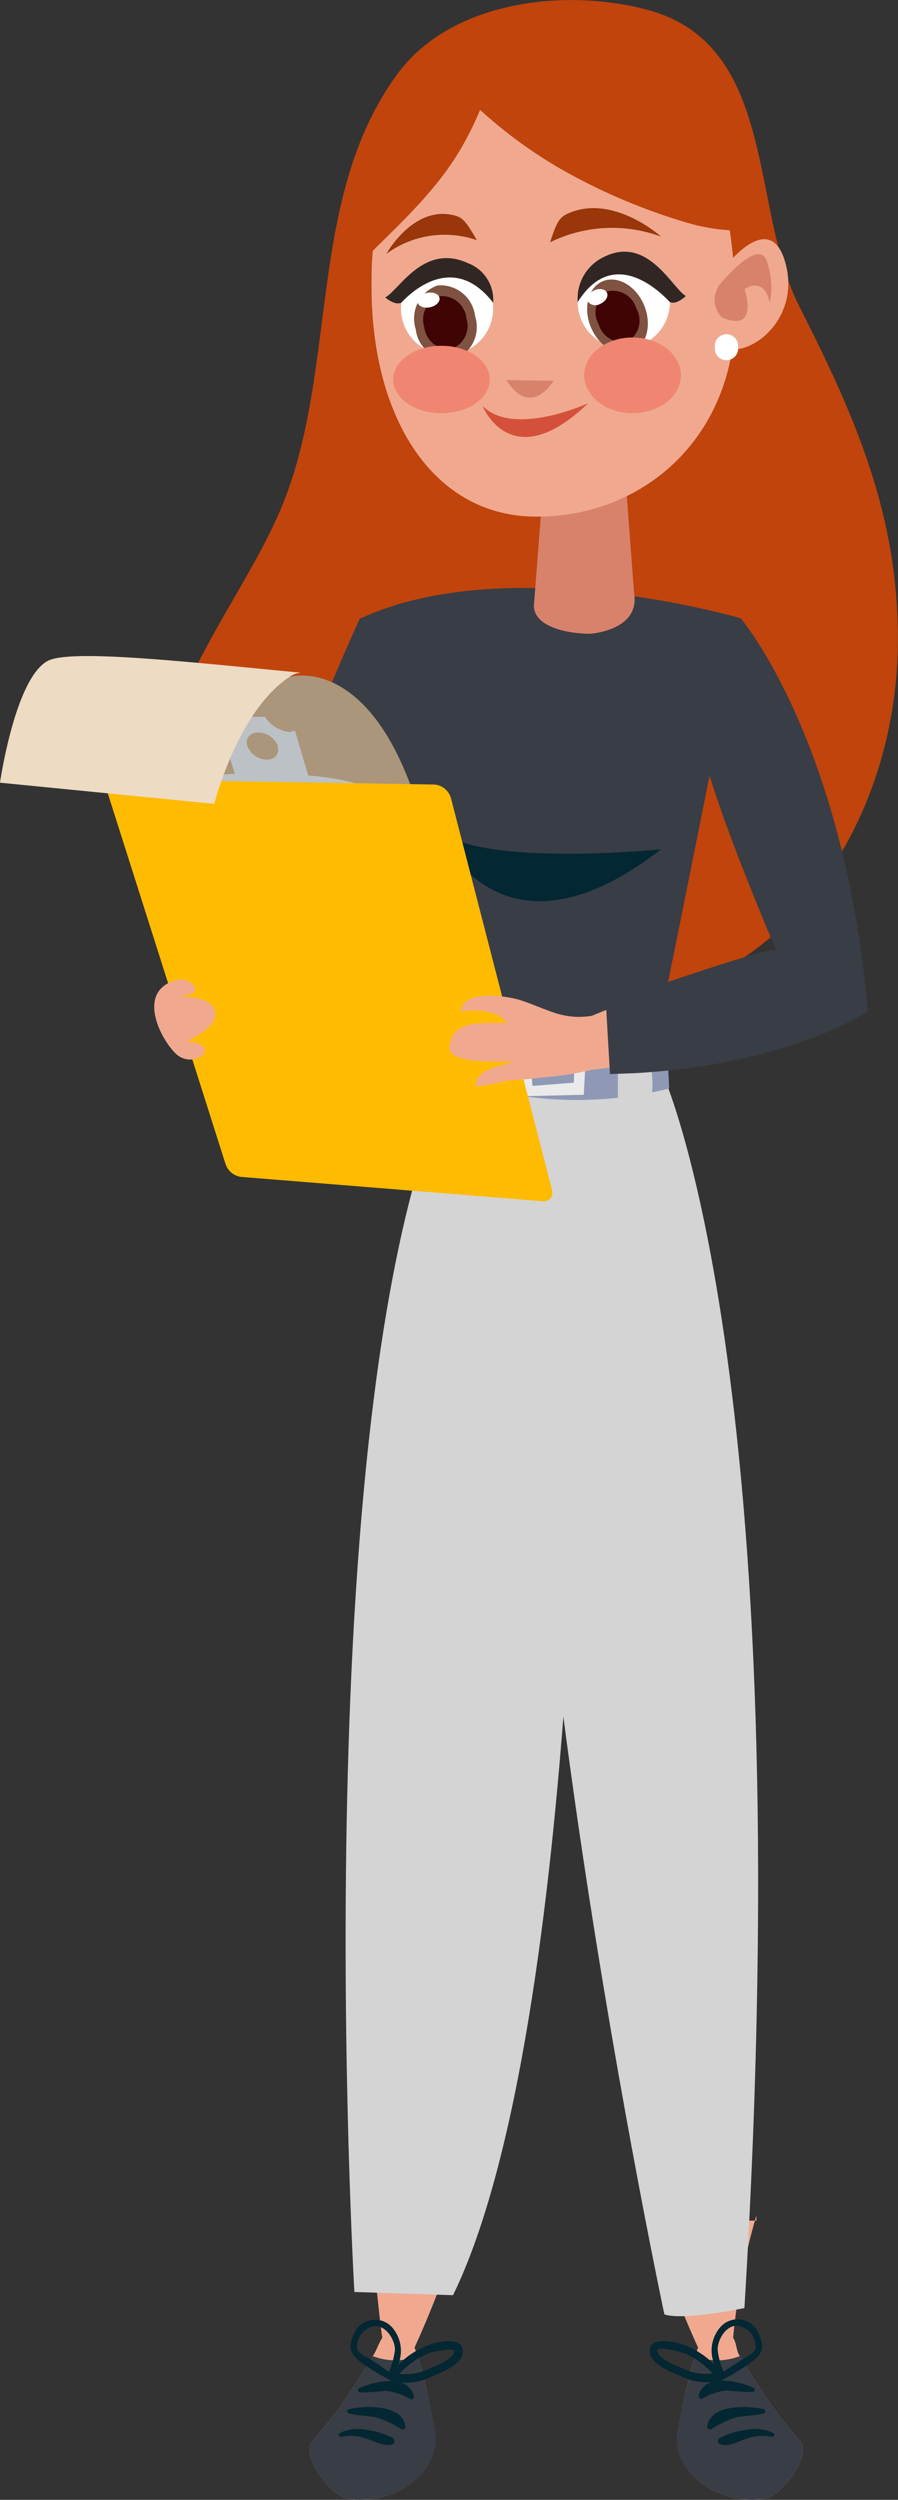 <svg xmlns="http://www.w3.org/2000/svg" viewBox="0 0 63.73 177.26">
  <rect x="0" y="0" width="63.73" height="177.26" fill="#333333" stroke="none"/>
  <defs>
    <style>
      .cls-1 {
        fill: #c0440c;
      }

      .cls-2 {
        fill: #f0a98f;
      }

      .cls-3 {
        fill: #393d45;
      }

      .cls-4 {
        fill: #032733;
      }

      .cls-5 {
        fill: #d4d4d4;
      }

      .cls-6 {
        fill: #8f99b6;
      }

      .cls-7 {
        fill: #eaeaea;
      }

      .cls-8 {
        fill: #d8826c;
      }

      .cls-9 {
        fill: #fff;
      }

      .cls-10 {
        fill: #7f5242;
      }

      .cls-11 {
        fill: #400404;
      }

      .cls-12 {
        fill: #f08671;
      }

      .cls-13 {
        fill: #d5503b;
      }

      .cls-14 {
        fill: #302725;
      }

      .cls-15 {
        fill: #99360a;
      }

      .cls-16 {
        fill: #ab967b;
      }

      .cls-17 {
        fill: #bcc1c6;
      }

      .cls-18 {
        fill: #a9acb1;
      }

      .cls-19 {
        fill: #fb0;
      }

      .cls-20 {
        fill: #eddbc3;
      }
    </style>
  </defs>
  <title>자산 12</title>
  <g id="레이어_2" data-name="레이어 2">
    <g id="OBJECTS">
      <g>
        <path class="cls-1" d="M56.7,21.67c-3.51-6.92-1.48-18.59-10.86-21C40-.86,32,.08,28.2,5.25,21.78,14,24,26,20.08,35.72c-3.57,8.88-14.1,19-4.91,27.79C22.87,70.9,39,73.89,48.81,70S63.62,55.62,63.72,45.7C63.82,36.61,60.72,29.6,56.7,21.67Z"/>
        <g>
          <path class="cls-2" d="M48.11,172.31c-.55,3.27,3.22,5.38,6.18,4.87,1.21-.21,3.4-3.11,2.46-4.13a28.2,28.2,0,0,1-2.6-3.38c-.58-.86-1.12-1.73-1.65-2.6-.27-.43-.2-.87-.47-1.3a45.82,45.82,0,0,1,1.65-8.67v.36H46.15a71.57,71.57,0,0,0,3.39,9c-.08.24-.16.39-.23.64l-.23.77C48.66,169.49,48.31,171.14,48.11,172.31Z"/>
          <path class="cls-3" d="M54.29,177.18c1.21-.21,3.4-3.11,2.46-4.13a28.2,28.2,0,0,1-2.6-3.38c-.58-.86-1.12-1.73-1.65-2.6a4.43,4.43,0,0,1-3.19,0c-.08.27-.15.54-.23.82-.42,1.58-.77,3.27-1,4.44C47.56,175.58,51.33,177.69,54.29,177.18Z"/>
          <path class="cls-4" d="M46.12,166.78c.08.88,1.52,1.42,2.19,1.7a4.07,4.07,0,0,0,2.2.43,1.37,1.37,0,0,0-.93.94c0,.13.11.3.25.24a4.21,4.21,0,0,1,1.79-.59,13.44,13.44,0,0,0,1.79.11c.13,0,.23-.21.08-.28a5.76,5.76,0,0,0-2.29-.53c.25-.15.71-.39.77-.43.43-.27.87-.52,1.28-.82.76-.56,1.09-1,.62-2a1.62,1.62,0,0,0-2.71-.58,2.53,2.53,0,0,0-.44,2.73,5.84,5.84,0,0,0-2.63-1.57C47.51,166,46,165.75,46.12,166.78Zm5.24,1.4a5,5,0,0,1-.43-1.58c0-.7.59-1.74,1.43-1.69a1.53,1.53,0,0,1,1.27,1.57c0,.27-.44.51-.63.64A18.45,18.45,0,0,0,51.36,168.18Zm-2.79-1.32a5.74,5.74,0,0,1,2,1.44,3.66,3.66,0,0,1-2.09-.35c-.54-.23-1.54-.58-1.82-1.15S48.35,166.79,48.57,166.86Z"/>
          <path class="cls-4" d="M50.2,172c.25-1.52,2.89-1.44,4-1.16a.15.15,0,0,1,0,.29c-.63.17-1.29.16-1.92.27a6.77,6.77,0,0,0-1.74.82A.21.21,0,0,1,50.2,172Z"/>
          <path class="cls-4" d="M51.07,172.89A5.1,5.1,0,0,1,53,172.3a2.86,2.86,0,0,1,1.89.23c.15.07,0,.3-.11.26a3.44,3.44,0,0,0-2,.21c-.5.16-1.08.49-1.61.33A.24.24,0,0,1,51.07,172.89Z"/>
        </g>
        <g>
          <path class="cls-2" d="M30.84,172.31c.55,3.27-3.21,5.38-6.17,4.87-1.21-.21-3.4-3.11-2.47-4.13a27.29,27.29,0,0,0,2.61-3.38c.58-.86,1.12-1.73,1.65-2.6.27-.43.4-.87.67-1.3-.42-2.89-.45-5.77-1.45-8.67v.36H32.8a69.94,69.94,0,0,1-3.38,9c.08.24.16.39.23.64l.23.77C30.3,169.49,30.65,171.14,30.84,172.31Z"/>
          <path class="cls-3" d="M24.67,177.18c-1.21-.21-3.4-3.11-2.47-4.13a27.29,27.29,0,0,0,2.61-3.38c.58-.86,1.12-1.73,1.65-2.6a4.43,4.43,0,0,0,3.19,0c.08.27.15.54.23.82.42,1.58.77,3.27,1,4.44C31.39,175.58,27.63,177.69,24.67,177.18Z"/>
          <path class="cls-4" d="M30.87,166.14a5.84,5.84,0,0,0-2.63,1.57A2.53,2.53,0,0,0,27.8,165a1.62,1.62,0,0,0-2.71.58c-.47.95-.14,1.43.62,2,.41.3.85.55,1.28.82.06,0,.52.28.77.43a5.76,5.76,0,0,0-2.29.53c-.15.07,0,.26.08.28a13.44,13.44,0,0,0,1.79-.11,4.21,4.21,0,0,1,1.79.59c.14.06.29-.11.25-.24a1.37,1.37,0,0,0-.93-.94,4.07,4.07,0,0,0,2.2-.43c.67-.28,2.11-.82,2.19-1.7C32.93,165.75,31.45,166,30.87,166.14Zm-4.91,1c-.19-.13-.6-.37-.63-.64a1.53,1.53,0,0,1,1.27-1.57c.84,0,1.43,1,1.43,1.69a5.63,5.63,0,0,1-.43,1.58A18.45,18.45,0,0,0,26,167.12Zm6.29-.32c-.28.57-1.28.92-1.82,1.15a3.66,3.66,0,0,1-2.09.35,5.83,5.83,0,0,1,2.05-1.44C30.61,166.79,32.45,166.37,32.25,166.8Z"/>
          <path class="cls-4" d="M28.76,172c-.25-1.52-2.89-1.44-4-1.16a.15.15,0,0,0,0,.29c.63.17,1.28.16,1.92.27a6.77,6.77,0,0,1,1.74.82A.21.21,0,0,0,28.76,172Z"/>
          <path class="cls-4" d="M27.89,172.89A5.1,5.1,0,0,0,26,172.3a2.86,2.86,0,0,0-1.89.23c-.15.07,0,.3.11.26a3.44,3.44,0,0,1,2,.21c.5.16,1.08.49,1.61.33A.25.25,0,0,0,27.89,172.89Z"/>
        </g>
        <g>
          <path class="cls-3" d="M46.1,76c.31-1.21,6.49-32.15,6.49-32.15s-16.48-4.86-27,0l6.75,32.42Z"/>
          <path class="cls-4" d="M46.91,60.22s-12.38,1.28-15.8-1.28C31.11,58.94,35.38,69.19,46.91,60.22Z"/>
        </g>
        <path class="cls-5" d="M46.9,75.84s10,21,5.93,87.82c0,0-4.32.91-5.68.45,0,0-12.37-58.07-9.36-87.22Z"/>
        <path class="cls-5" d="M41.24,89.34s.23,54.32-9.09,73.41l-7-.23s-3.76-64.85,7.21-86.74l8.41.92Z"/>
        <g>
          <path class="cls-6" d="M47.49,77.18a26.58,26.58,0,0,1-15.68-.8l-.1-3.11a25.46,25.46,0,0,0,7.49,1c3.45-.2,8.11-.81,8.11-.81Z"/>
          <path class="cls-5" d="M45.69,72.87s1.31,5.06.1,5.67a2.61,2.61,0,0,1-1.94.34V73.27Z"/>
          <path class="cls-5" d="M33.18,72.46s-.82,4.74.22,5.63c1.4,1.19,1.47.22,1.47.22L35,72.87Z"/>
          <path class="cls-7" d="M36.67,73.37l.4,4.36,4.36-.1s.21-3.75.21-4.36Zm.91,1.09h3.24l-.1,2.31L37.79,77Z"/>
        </g>
        <path class="cls-8" d="M45,42.06c.45,2.65-3.11,2.88-3.11,2.88-1.57,0-4-.47-4-2l.76-9.82a2.84,2.84,0,0,1,2.84-2.84h0a2.84,2.84,0,0,1,2.84,2.84Z"/>
        <path class="cls-2" d="M33.07,9.89a21.24,21.24,0,0,0,1-2.1A33,33,0,0,0,39.83,12a42.34,42.34,0,0,0,8.82,3.76,13.9,13.9,0,0,0,3.14.57,37.77,37.77,0,0,1,.4,5.65c0,9.31-6.84,14.81-14.39,14.65-7.09-.16-11.43-7-11.43-16.28,0-.87,0-1.73.09-2.57C28.93,15.34,31.43,13,33.07,9.89Z"/>
        <path class="cls-8" d="M39.29,27s-1.61,2.73-3.35-.05Z"/>
        <path class="cls-9" d="M41,21.42a3.27,3.27,0,1,0,3.27-3.27A3.27,3.27,0,0,0,41,21.42Z"/>
        <g>
          <path class="cls-10" d="M41.94,23.22c.58,1.37,1.89,2.13,2.93,1.7s1.41-1.91.84-3.28-1.89-2.13-2.93-1.7S41.36,21.85,41.94,23.22Z"/>
          <path class="cls-11" d="M42.49,23a1.73,1.73,0,0,0,2.08,1.2,1.72,1.72,0,0,0,.59-2.32,1.73,1.73,0,0,0-2.08-1.21A1.73,1.73,0,0,0,42.49,23Z"/>
          <path class="cls-9" d="M41.7,21.35a.66.66,0,0,0,.89.2c.38-.16.6-.51.49-.78s-.51-.35-.89-.19S41.59,21.09,41.7,21.35Z"/>
        </g>
        <path class="cls-12" d="M41.46,26.61c0,1.48,1.54,2.69,3.43,2.69s3.44-1.21,3.44-2.69-1.54-2.68-3.44-2.68S41.46,25.13,41.46,26.61Z"/>
        <path class="cls-13" d="M41.74,28.59s-5.26,2.43-7.49.2C34.25,28.79,36.27,33.86,41.74,28.59Z"/>
        <path class="cls-14" d="M41,21.42a3.26,3.26,0,0,1,1.8-3.17c3.14-1.62,4.86,2.13,5.87,2.74,0,0-.65.65-1.13.43C47.5,21.42,43.77,17,41,21.42Z"/>
        <g>
          <path class="cls-9" d="M35,21.87a3.27,3.27,0,1,1-3.27-3.26A3.27,3.27,0,0,1,35,21.87Z"/>
          <g>
            <path class="cls-10" d="M29.5,23.33a2.47,2.47,0,0,0,2.67,2.19,2.46,2.46,0,0,0,1.55-3.08,2.47,2.47,0,0,0-2.66-2.2A2.48,2.48,0,0,0,29.5,23.33Z"/>
            <path class="cls-11" d="M30.11,23.2A1.77,1.77,0,0,0,32,24.76a1.75,1.75,0,0,0,1.1-2.19A1.75,1.75,0,0,0,31.21,21,1.76,1.76,0,0,0,30.11,23.2Z"/>
            <path class="cls-9" d="M29.64,21.44c.06.29.46.44.88.35s.73-.39.67-.67-.45-.44-.88-.35S29.58,21.16,29.64,21.44Z"/>
          </g>
          <path class="cls-14" d="M35,21.47a2.78,2.78,0,0,0-1.79-2.81c-3.14-1.44-4.86,1.89-5.87,2.43,0,0,.65.58,1.13.38C28.51,21.47,31.88,17.43,35,21.47Z"/>
        </g>
        <path class="cls-15" d="M46.92,16.78s-3.32-3-6.5-1.69c-.74.3-.91.66-1.38,2.09A10,10,0,0,1,46.92,16.78Z"/>
        <path class="cls-15" d="M27.42,18s1.89-3.43,4.77-2.74c.67.16.9.47,1.65,1.77A7,7,0,0,0,27.42,18Z"/>
        <path class="cls-12" d="M27.9,26.91c0,1.32,1.53,2.39,3.43,2.39s3.43-1.07,3.43-2.39-1.54-2.39-3.43-2.39S27.9,25.59,27.9,26.91Z"/>
        <g>
          <g>
            <path class="cls-2" d="M51.27,19.16s3.53-4.82,4.55-.19c.81,3.68-2.48,6.4-4.52,5.71S51.27,19.16,51.27,19.16Z"/>
            <path class="cls-8" d="M51.23,20s2.5-3,3.14-1.61a5.59,5.59,0,0,1,.26,3.11s-.26-1.92-1.79-1c0,0,1.09,3.17-1.62,2A1.79,1.79,0,0,1,51.23,20Z"/>
          </g>
          <path class="cls-9" d="M50.73,24.62a.83.83,0,1,0,1.65,0,.83.83,0,1,0-1.65,0Z"/>
        </g>
        <g>
          <path class="cls-3" d="M25.57,43.8s-6,12.78-6.84,20l1.87,4.74a2.37,2.37,0,0,0,1.59.71c1.2.17,5.76-16.46,6.07-16.84S26.87,45,25.57,43.8Z"/>
          <g>
            <g>
              <path class="cls-16" d="M20.54,48S26.61,46.14,30,58.35l-18.5.75L10,50.41S14.76,46.6,20.54,48Z"/>
              <g>
                <g>
                  <path class="cls-17" d="M11.78,57.17l16.56.37a1.4,1.4,0,0,0-.69-.83c-1.21-1-3.28-1.52-5.75-1.72-.83-.06-1.72-.11-2.62-.13s-1.74,0-2.53,0c-2.38.11-4.17.53-4.77,1.51C11.85,56.6,11.67,56.52,11.78,57.17Z"/>
                  <path class="cls-17" d="M15.7,51.76l1.72,5.56,5.18.11-1.66-5.6c-.37,0-.2.08-.3.08a2.32,2.32,0,0,1-1.83-1.08H17.25a1.05,1.05,0,0,1-1.17,1A.91.91,0,0,1,15.7,51.76Zm4,1.18c.16.52-.19.94-.79.93a1.51,1.51,0,0,1-1.36-1c-.16-.52.19-.93.78-.93A1.52,1.52,0,0,1,19.74,52.94Z"/>
                  <path class="cls-18" d="M11.78,57.17l16.56.37c-.29-.67-.44-.68-.64-.68L12,56.53C11.82,56.53,11.67,56.52,11.78,57.17Z"/>
                </g>
                <path class="cls-19" d="M16,82.52a1.35,1.35,0,0,0,1.09.93l21.44,1.73c.5,0,.76-.34.64-.84L32,56.58a1.34,1.34,0,0,0-1.16-.95L8.19,55.26a.6.6,0,0,0-.58.87Z"/>
              </g>
              <path class="cls-20" d="M0,55.5,15.21,57s1.63-6.55,5.33-9a1.74,1.74,0,0,1,.8-.3c-8.6-.83-16.51-1.69-18-.81C1.05,48.2,0,55.5,0,55.5Z"/>
            </g>
            <g>
              <path class="cls-2" d="M31.89,74.26c.24-2,2.23-1.68,4.06-1.73-.55-.89-2.28-1-3.22-.78,0-1.65,3.32-1.12,4.2-.83,2,.66,3,1.43,5.07,1.11h0s2.15-.89,4.88-1.93l-.17,5.1c-2.81.43-4.84.68-4.84.68v0a19.14,19.14,0,0,1-3.32.51c-.91.14-1.88.17-2.79.27a9.79,9.79,0,0,1-2,.37c0-1.29,1.83-1.4,2.64-1.74C34.93,75.24,31.92,75.45,31.89,74.26Z"/>
              <path class="cls-3" d="M49.72,52.16c.13,3,5.33,15.15,5.33,15.15-1.8.3-7.62,2.3-10.46,3.29L43,71.16l.29,5,1.7-.06c11-.6,16.6-4.38,16.6-4.38-1.68-19.22-9-27.85-9-27.85C50,44.34,49.72,52.16,49.72,52.16Z"/>
            </g>
            <path class="cls-2" d="M11.33,70.2a2,2,0,0,1,1-.64,1.25,1.25,0,0,1,1.24.15c.86.78-.41.81-.92,1,.74-.15,2.44.13,2.61,1,.22,1-1.32,1.77-2,2.13,2.73.24.45,2.16-.84.82C11.42,73.62,10.36,71.41,11.33,70.2Z"/>
          </g>
        </g>
      </g>
    </g>
  </g>
</svg>
